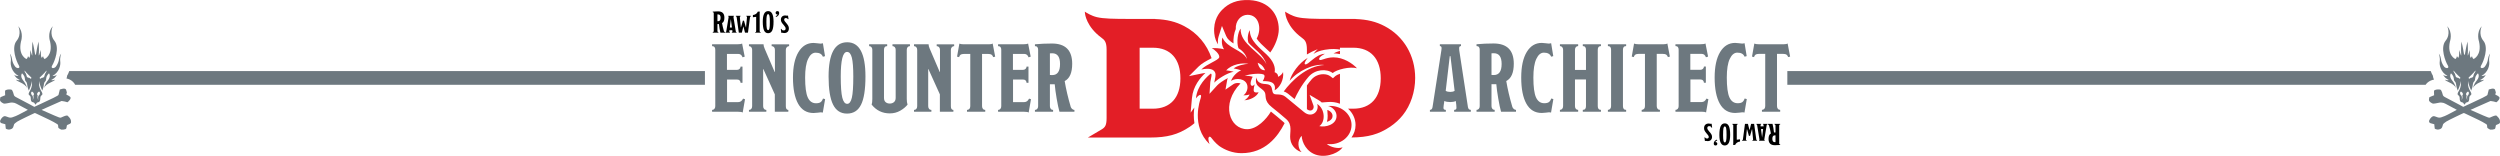 <?xml version="1.0" encoding="UTF-8"?>
<svg id="Layer_1" xmlns="http://www.w3.org/2000/svg" width="10.073in" height=".628in" version="1.1" viewBox="0 0 725.256 45.216">
  <!-- Generator: Adobe Illustrator 29.2.1, SVG Export Plug-In . SVG Version: 2.1.0 Build 116)  -->
  <defs>
    <style>
      .st0 {
        fill: #e31e26;
      }

      .st1 {
        fill: #6d787f;
      }
    </style>
  </defs>
  <g>
    <path class="st0" d="M334.473,31.533h-3.86V13.844h3.86c5.064,0,7.969,3.233,7.969,8.875,0,5.603-2.905,8.812-7.969,8.812M388.725,15.701v-.95c-.61.199-1.481.501-1.866.728.639,0,1.261.091,1.866.222M346.482,31.181l-1.076,1.501.383-4.238c.313-3.447,2.433-5.937,3.916-7.29-.299.029-.619.075-.977.148l-3.798.785,2.739-2.743c.94-.938,2.25-1.634,3.404-2.25.128-.069.269-.144.409-.22-1.347-3.982-4.091-7.282-7.912-9.286-2.482-1.302-5.009-1.931-8.452-2.069v-.028h-6.911c-5.469,0-8.063-.073-9.961-.507-1.634-.378-3.105-1.329-3.119-1.335l-.419-.275.043.495c.014.159.385,3.866,4.82,7.1.854.617,1.455,1.223,1.455,3.398v19.842c0,2.124-.415,2.716-1.406,3.314-1.036.622-3.259,1.925-3.259,1.927l-.771.45h17.98c5.037,0,8.179-.848,11.587-3.125.482-.32.916-.68,1.351-1.038-.25-1.542-.234-3.092-.028-4.553M380.896,31.657c.218-.313.262-.712.122-1.097l-1.107-3.048,2.791,1.656c.264.157.505.35.734.559l1.699-.126c1.278-.12,2.498.073,3.591.49v-8.687c-.619.214-1.103.452-1.325.653l-.714.647-.767-.584c-.496-.378-1.235-.594-2.026-.594-1.298,0-2.562.561-3.381,1.497-.503.578-.958,1.176-1.375,1.768v6.893c.68.519,1.39.501,1.758-.026M401.682,7.584c-2.48-1.302-5.007-1.931-8.453-2.069v-.028h-6.911c-5.469,0-8.061-.073-9.959-.507-1.638-.378-3.105-1.329-3.121-1.335l-.419-.275.045.495c.01.159.387,3.866,4.82,7.1.854.617,1.453,1.223,1.453,3.398v1.438c.948-.586,1.994-1.103,3.153-1.542-.389.338-.865.846-1.267,1.394.769-.505,1.731-.932,3.302-1.211,2.079-.368,3.597-.207,4.399-.053v-.545h3.864c5.06,0,7.967,3.233,7.967,8.875,0,5.603-2.907,8.812-7.967,8.812h-1.512c1.335,1.217,2.173,2.893,2.173,4.745,0,1.333-.444,2.564-1.178,3.609,4.802-.043,7.878-.901,11.2-3.115,1.449-.977,2.69-2.112,3.691-3.375,2.277-2.842,3.583-6.771,3.583-10.771,0-6.509-3.316-12.132-8.865-15.041"/>
    <path class="st0" d="M352.261,9.661c-.352-3.863,1.487-5.998,2.317-6.844,1.825-1.862,4.283-2.985,7.914-2.791,5.733.307,8.484,4.242,8.484,8.482,0,2.045-1.04,4.781-2.482,6.722-.087-.088-.161-.175-.254-.263-.285-.275-.61-.57-.954-.883-.942-.853-2.006-1.831-2.72-2.885,1.569-2.857.673-6.907-2.645-6.907-1.941,0-3.562,1.78-3.424,4.142-.505,1.117-.753,2.736-.657,4.173-.95-.598-1.754-1.253-2.13-2.161l-1.219-2.922-.96,3.017c-.228.718-.279,1.522-.173,2.299-.006,0-.014,0-.02-.002-.435-.655-.944-1.699-1.078-3.176M348.493,20.163c1.634-1.636,4.981-2.651,5.21-3.542.218-.877-1.516-2.372-2.163-2.653,2.382-.094,3.569.354,3.569.354-.623-.916-.824-2.319-.47-3.43,1.296,3.115,5.939,3.617,7.09,6.197-.165-1.113-1.219-2.366-2.441-3.095-.657-1.695-.165-4.82.637-5.682-.281,4.492,6.13,7.062,7.459,10.327-.781-2.797-3.768-4.568-5.186-6.242-.468-1.111-.108-2.995.399-3.638-.149,3.009,3.097,5.357,4.834,7.041,2.045,1.978,2.625,3.731,2.348,5.162.448.118,1.064.555.962,1.292.653-.151,1.318-.903,1.479-1.361.321,2.232-.993,4.598-2.466,5.302,0,0,.395-1.066-.275-1.884-.661-.802-2.541-.812-3.174-.767,0,0,.779-1.152.47-1.738-.385-.724-4.059-.405-5.701.189.559-.059,1.882.09,2.344.281-.256.383-.93,2.002-.446,2.488.446.447,1.032-.326,1.032-.326,0,0-.574,1.77-.161,2.181.409.411,1.288.118,1.288.118-.547,1.39-2.682,2.346-4.177,2.346.535-.169,1.414-1.117,1.548-1.691-.391.197-1.412.311-1.805.238.482-.197,1.453-1.442,1.152-2.842-.444-2.041-3.29-2.301-4.722-1.314.464-1.371,1.851-2.653,2.932-3.072-.633-.224-1.375-.411-2.173-.555.911-.747,3.196-1.355,4.364-1.292-1.78-.456-5.035.114-6.525,1.874.474,0,1.703.232,2.175.384-2.041.37-4.822,2.271-5.642,3.168.216-1.182.547-2.183.267-2.893-.393-1.003-1.611-1.424-4.032-.924M366.98,20.387s-.484-1.573-2.138-2.183c.324,1.141.761,2.183,2.138,2.183M392.092,36.278c0-3.304-3.204-5.864-6.85-5.524,1.04.177,2.498,1.284,2.498,2.867,0,2.578-3.217,3.373-4.997,2.972,1.888-1.31,1.638-5.08-.633-6.429.767,2.112-1.538,4.212-3.782,2.37-1.247-1.023-4.132-3.428-5.42-4.462-1.284-1.034-2.793-.433-3.388-.883-.677-.515-.244-1.963-1.168-2.5-.775-.448-1.536-.199-2.439-.498-.816-.271-1.428-.907-1.322-1.764-.348.612-.37,1.678.25,2.397.616.714,1.642,1.152,2.067,1.935.549,1.015-.376,2.423,2.067,4.336,1.168.916,2.977,2.417,4.159,3.453,1.988,1.744.928,3.923,1.188,5.823.301,2.218,2.089,3.447,3.274,3.758-1.023-.932-1.412-3.274.028-4.714.075,1.855,1.412,4.757,4.462,5.571,3.245.863,6.692-.975,7.41-2.269-1.251.566-3.609-.043-4.58-.954,3.807.539,7.176-2.102,7.176-5.487M372.369,35.423c-1.013-.891-2.527-2.15-3.674-3.062-1.296,2.222-4.063,5.119-6.867,5.119-5.162,0-7.748-7.306-1.961-13.278-.336-.11-.669-.124-.781-.124-.494,0-.979.132-1.298.352l-2.275,1.571.515-2.897c.051-.155.112-.307.181-.456-1.314.653-2.606,1.583-3.093,2.116l-2.238,2.454.24-3.446c.049-.267.104-.529.155-.777.118-.559.262-1.251.173-1.483-.029-.071-.09-.132-.161-.183-1.068.822-3.996,3.412-4.338,7.217,0,0,.566-.798,1.058-.985.324-.126.61.035.299.985-.122.372-2.942,8.01,2.606,13.292,0,0-.606-1.554-.24-2.026.177-.228.411-.25.732.163.238.315.49.619.755.922l.002.004c.46.519.966,1.009,1.514,1.434,1.662,1.164,3.916,2.098,6.48,2.098,6.865,0,10.502-4.734,12.519-8.708-.088-.104-.189-.205-.303-.305M384.194,18.857c-5.117.246-9.522,4.604-11.778,7.666.403.136.816.321,1.219.645.474.381,1.174.954,1.921,1.571.594-1.316,1.963-4.051,4.083-6.482,1.906-2.187,5.235-2.393,6.981-1.064,1.127-1.017,5.003-1.97,7.044-1.39-1.245-1.353-3.886-3.164-6.808-3.164-2.405,0-3.766,1.18-4.112.651-.444-.682,1.63-1.687,1.63-1.687-2.844.116-4.913,3.461-5.774,3.044-.511-.246.769-1.862.769-1.862-2.6,1.51-4.779,4.71-5.233,6.659,2.393-2.93,7.037-5.029,10.057-4.586M385.047,31.899c.535.091,1.532.763,1.532,1.723,0,.574-.265,1.021-.812,1.365-.238.151-.521.273-.828.366.163-.545.242-1.139.22-1.762-.039-1.095-.112-1.691-.112-1.691"/>
  </g>
  <g>
    <path class="st1" d="M216.127,28.782l-.672,3.864c-.206-.15-.635-.224-1.288-.224h-7.588v-.532c.261,0,.48-.098.658-.294.177-.196.266-.462.266-.798V14.445c0-.709-.308-1.064-.924-1.064v-.532h7.168c.802,0,1.316-.075,1.54-.224l.756,3.808-.616.196c-.243-.653-.644-.98-1.204-.98h-3.332v4.62h2.912c.298,0,.546-.093.742-.28.196-.186.294-.41.294-.672h.56v4.704h-.56c0-.261-.089-.485-.266-.672s-.434-.28-.77-.28h-2.884v6.552h3.248c.616,0,1.082-.336,1.4-1.008l.56.168h0Z"/>
    <path class="st1" d="M228.923,13.381c-.262,0-.486.103-.672.308-.187.206-.28.467-.28.784v16.324c0,.728.242,1.092.728,1.092v.532h-3.92v-5.04l-3.332-7.364h-.056v10.78c0,.318.084.579.252.784s.392.308.672.308v.532h-5.04v-.532c.28,0,.504-.098.672-.294.168-.196.252-.462.252-.798V14.473c0-.336-.089-.602-.266-.798-.178-.196-.397-.294-.658-.294v-.532h4.228c0,.354.112.784.336,1.288l2.884,6.72h.084v-6.384c0-.336-.089-.602-.266-.798s-.406-.294-.686-.294v-.532h5.068v.532h0Z"/>
    <path class="st1" d="M239.367,28.754l-.672,3.92c-.168-.056-.383-.084-.644-.084-.019,0-.28.032-.784.098-.504.065-.924.098-1.26.098-1.979,0-3.467-.896-4.466-2.688s-1.498-4.321-1.498-7.588c0-3.173.532-5.642,1.596-7.406s2.52-2.646,4.368-2.646c.243,0,.611.033,1.106.098.494.066.788.098.882.098.261,0,.504-.037.728-.112l.616,3.752-.616.168c-.299-.784-.999-1.176-2.1-1.176-.896,0-1.629.607-2.198,1.82-.57,1.213-.854,3.015-.854,5.404,0,2.726.256,4.648.77,5.768s1.312,1.68,2.394,1.68c.579,0,1.018-.103,1.316-.308.298-.205.532-.56.7-1.064l.616.168h0Z"/>
    <path class="st1" d="M251.071,22.173c0,3.771-.43,6.51-1.288,8.218-.859,1.708-2.212,2.562-4.06,2.562-1.83,0-3.178-.868-4.046-2.604-.868-1.736-1.302-4.452-1.302-8.148,0-6.626,1.801-9.94,5.404-9.94,3.528,0,5.292,3.304,5.292,9.912ZM247.543,22.201c0-2.538-.14-4.363-.42-5.474-.28-1.11-.747-1.666-1.4-1.666-1.214,0-1.82,2.38-1.82,7.14,0,2.894.149,4.938.448,6.132.298,1.195.774,1.792,1.428,1.792.616,0,1.064-.588,1.344-1.764s.42-3.229.42-6.16h0Z"/>
    <path class="st1" d="M263.98,13.381c-.28,0-.504.098-.672.294s-.252.453-.252.77v14.28c0,.635.074,1.176.224,1.624-.522.672-1.237,1.265-2.142,1.778-.906.513-1.909.77-3.01.77-2.146,0-3.901-.849-5.264-2.548.13-.374.196-.915.196-1.624v-14.28c0-.336-.089-.597-.266-.784s-.396-.28-.658-.28v-.532h5.236v.532c-.616,0-.924.355-.924,1.064v13.944c0,.56.158.976.476,1.246.317.271.718.406,1.204.406s.892-.14,1.218-.42.49-.69.49-1.232v-13.944c0-.336-.088-.597-.266-.784-.178-.187-.397-.28-.658-.28v-.532h5.068v.532h0Z"/>
    <path class="st1" d="M276.803,13.381c-.262,0-.485.103-.672.308-.187.206-.28.467-.28.784v16.324c0,.728.243,1.092.729,1.092v.532h-3.92v-5.04l-3.332-7.364h-.056v10.78c0,.318.084.579.252.784s.392.308.672.308v.532h-5.04v-.532c.28,0,.504-.098.672-.294.168-.196.252-.462.252-.798V14.473c0-.336-.089-.602-.266-.798-.178-.196-.397-.294-.658-.294v-.532h4.228c0,.354.112.784.336,1.288l2.885,6.72h.084v-6.384c0-.336-.089-.602-.267-.798s-.406-.294-.686-.294v-.532h5.067v.532h0Z"/>
    <path class="st1" d="M288.704,16.434l-.561.14c-.131-.336-.294-.574-.489-.714-.196-.14-.519-.21-.967-.21h-1.792v15.148c0,.318.084.579.252.784.169.206.393.308.673.308v.532h-5.292v-.532c.261,0,.484-.098.672-.294.187-.196.279-.462.279-.798v-15.148h-1.876c-.41,0-.719.07-.924.21s-.354.378-.448.714l-.588-.14.673-3.78c.298.131.718.196,1.26.196h7.336c.485,0,.84-.075,1.063-.224l.729,3.808h0Z"/>
    <path class="st1" d="M299.092,28.782l-.672,3.864c-.206-.15-.635-.224-1.288-.224h-7.588v-.532c.261,0,.48-.098.658-.294.177-.196.266-.462.266-.798V14.445c0-.709-.308-1.064-.924-1.064v-.532h7.168c.802,0,1.315-.075,1.54-.224l.756,3.808-.616.196c-.243-.653-.644-.98-1.204-.98h-3.332v4.62h2.912c.299,0,.546-.093.742-.28.196-.186.294-.41.294-.672h.56v4.704h-.56c0-.261-.089-.485-.266-.672-.178-.187-.435-.28-.771-.28h-2.884v6.552h3.248c.616,0,1.082-.336,1.399-1.008l.561.168h.001Z"/>
    <path class="st1" d="M311.692,32.422h-4.341c-.261-.915-.531-2.193-.812-3.836s-.467-3.024-.56-4.144h-1.4v6.356c0,.318.084.579.252.784s.392.308.672.308v.532h-5.264v-.532c.261,0,.48-.098.658-.294.177-.196.266-.462.266-.798V14.445c0-.709-.308-1.064-.924-1.064v-.532c1.549-.149,3.191-.224,4.928-.224,3.92,0,5.88,1.96,5.88,5.88,0,2.595-.728,4.266-2.184,5.012.392,2.352.979,4.854,1.764,7.504.074.224.215.425.42.602s.42.266.645.266v.532ZM307.52,18.562c0-2.072-.757-3.108-2.269-3.108-.374,0-.598.009-.672.028v6.272c.149.019.373.028.672.028,1.512,0,2.269-1.073,2.269-3.22Z"/>
  </g>
  <g>
    <path class="st1" d="M426.689,32.408h-4.84v-.532c.448,0,.672-.195.672-.588,0-.504-.065-1.166-.195-1.988-.413.206-.949.309-1.606.309-.694,0-1.267-.104-1.718-.312-.168,1.065-.252,1.729-.252,1.99,0,.394.23.589.691.589v.532h-4.62v-.532c.41,0,.662-.261.756-.784l2.576-16.548c.037-.224.056-.42.056-.588,0-.392-.168-.588-.504-.588v-.532h6.132v.532c-.355,0-.532.188-.532.562,0,.094.008.309.024.646l2.52,16.464c.093.557.373.835.84.835v.532h0ZM421.989,26.36l-1.209-10.08h-.196l-1.181,10.078c.337.207.787.31,1.349.31.487,0,.899-.103,1.237-.308h0Z"/>
    <path class="st1" d="M439.797,32.408h-4.34c-.262-.914-.532-2.193-.812-3.836s-.467-3.024-.56-4.145h-1.4v6.356c0,.317.084.579.252.784s.392.308.672.308v.532h-5.264v-.532c.261,0,.48-.098.658-.294.177-.196.266-.462.266-.798V14.432c0-.71-.308-1.064-.924-1.064v-.532c1.549-.148,3.192-.224,4.928-.224,3.92,0,5.88,1.96,5.88,5.88,0,2.595-.728,4.266-2.184,5.012.392,2.353.98,4.854,1.764,7.504.075.225.214.425.42.603s.42.266.644.266v.532-.002ZM435.626,18.547c0-2.071-.756-3.107-2.268-3.107-.374,0-.598.01-.672.027v6.272c.149.019.373.028.672.028,1.512,0,2.268-1.073,2.268-3.221h0Z"/>
    <path class="st1" d="M450.633,28.74l-.672,3.92c-.168-.056-.383-.084-.644-.084-.019,0-.28.032-.784.098s-.924.099-1.26.099c-1.979,0-3.467-.896-4.466-2.688s-1.498-4.321-1.498-7.588c0-3.173.532-5.642,1.596-7.406s2.52-2.646,4.368-2.646c.243,0,.611.032,1.106.098.494.065.788.099.882.099.261,0,.504-.038.728-.112l.616,3.752-.616.168c-.299-.784-.999-1.176-2.1-1.176-.896,0-1.629.606-2.198,1.819-.57,1.214-.854,3.016-.854,5.404,0,2.726.256,4.648.77,5.769.514,1.119,1.312,1.68,2.394,1.68.579,0,1.018-.103,1.316-.309.298-.205.532-.56.7-1.063l.616.168v-.002Z"/>
    <path class="st1" d="M464.437,32.408h-5.264v-.532c.616,0,.924-.364.924-1.092v-7.728h-3.192v7.728c0,.336.084.602.252.798s.392.294.672.294v.532h-5.292v-.532c.261,0,.48-.098.658-.294.177-.196.266-.462.266-.798V14.459c0-.336-.089-.602-.266-.798-.178-.196-.397-.294-.658-.294v-.532h5.292v.532c-.28,0-.504.098-.672.294s-.252.462-.252.798v5.824h3.192v-5.824c0-.728-.308-1.092-.924-1.092v-.532h5.264v.532c-.616,0-.924.364-.924,1.092v16.324c0,.728.308,1.092.924,1.092v.532Z"/>
    <path class="st1" d="M471.746,32.408h-5.292v-.532c.261,0,.48-.098.658-.294.177-.196.266-.462.266-.798V14.432c0-.71-.308-1.064-.924-1.064v-.532h5.292v.532c-.616,0-.924.354-.924,1.064v16.352c0,.728.308,1.092.924,1.092v.532h0Z"/>
    <path class="st1" d="M484.43,16.419l-.56.141c-.131-.336-.294-.574-.49-.714-.196-.141-.518-.211-.966-.211h-1.792v15.148c0,.317.084.579.252.784s.392.308.672.308v.532h-5.292v-.532c.261,0,.485-.098.672-.294s.28-.462.28-.798v-15.148h-1.876c-.411,0-.719.07-.924.211-.206.14-.354.378-.448.714l-.588-.141.672-3.779c.298.131.718.195,1.26.195h7.336c.485,0,.84-.074,1.064-.224l.728,3.808Z"/>
    <path class="st1" d="M495.602,28.769l-.672,3.863c-.206-.149-.635-.224-1.288-.224h-7.588v-.532c.261,0,.48-.098.658-.294.177-.196.266-.462.266-.798V14.432c0-.71-.308-1.064-.924-1.064v-.532h7.168c.802,0,1.316-.074,1.54-.224l.756,3.808-.616.196c-.243-.653-.644-.98-1.204-.98h-3.332v4.62h2.912c.298,0,.546-.093.742-.279s.294-.411.294-.672h.56v4.703h-.56c0-.261-.089-.484-.266-.672-.177-.187-.434-.279-.77-.279h-2.884v6.552h3.248c.616,0,1.082-.336,1.4-1.008l.56.168h0Z"/>
    <path class="st1" d="M506.746,28.74l-.672,3.92c-.168-.056-.383-.084-.644-.084-.019,0-.28.032-.784.098s-.924.099-1.26.099c-1.979,0-3.467-.896-4.466-2.688s-1.498-4.321-1.498-7.588c0-3.173.532-5.642,1.596-7.406s2.52-2.646,4.368-2.646c.243,0,.611.032,1.106.098.494.065.788.099.882.099.261,0,.504-.038.728-.112l.616,3.752-.616.168c-.299-.784-.999-1.176-2.1-1.176-.896,0-1.629.606-2.198,1.819-.57,1.214-.854,3.016-.854,5.404,0,2.726.256,4.648.77,5.769.514,1.119,1.312,1.68,2.394,1.68.579,0,1.018-.103,1.316-.309.298-.205.532-.56.7-1.063l.616.168v-.002Z"/>
    <path class="st1" d="M519.318,16.419l-.56.141c-.131-.336-.294-.574-.49-.714-.196-.141-.518-.211-.966-.211h-1.792v15.148c0,.317.084.579.252.784s.392.308.672.308v.532h-5.292v-.532c.261,0,.485-.098.672-.294s.28-.462.28-.798v-15.148h-1.876c-.411,0-.719.07-.924.211-.206.14-.354.378-.448.714l-.588-.141.672-3.779c.298.131.718.195,1.26.195h7.336c.485,0,.84-.074,1.064-.224l.728,3.808h0Z"/>
  </g>
  <path class="st1" d="M705.069,23.417c.346-.165.701-.263,1.04-.334-.055-.115-.106-.227-.146-.335-.095-.255-.154-.517-.177-.779-.262-.441-.465-.899-.626-1.36h-186.651v4h185.161c.327-.492.782-.898,1.398-1.192h0Z"/>
  <path class="st1" d="M20.095,20.607c-.16.461-.364.918-.626,1.36-.024.262-.082.523-.177.779-.003.008-.007.016-.01.024.487.087,1.214.31,1.877.953.306.297.502.595.651.885h182.693v-4H20.095Z"/>
  <g>
    <path id="path879" class="st1" d="M17.854,37.607c-.138-.016-.21-.048-.505-.223-.189-.112-.36-.23-.38-.26-.051-.079-.084-.272-.105-.623-.021-.36-.002-.334-.468-.623-.996-.619-2.458-1.349-5.797-2.894-.456-.211-.47-.216-.562-.183-.052.019-.388.174-.747.346s-.994.474-1.411.672c-1.254.595-2.651,1.303-2.873,1.457-.461.32-.836.626-.891.727-.07.129-.128.309-.179.559-.047.229-.201.561-.28.604-.03.016-.083.062-.116.101-.081.097-.3.196-.605.276-.289.076-.407.071-.81-.03-.252-.064-.405-.138-.449-.22-.033-.061-.076-.446-.099-.886l-.019-.35-.183-.062c-.101-.034-.353-.104-.562-.155-.409-.101-.496-.135-.61-.241-.101-.093-.147-.189-.175-.362-.022-.138-.019-.157.077-.361.227-.485.531-.846.89-1.058.187-.11.204-.115.392-.113.157.002.248.022.457.1.73.271.856.309,1.083.322.361.02.816-.108,1.661-.467.478-.203.99-.46,2.036-1.02.445-.238.955-.51,1.132-.603l.323-.17-.244-.138c-.461-.261-2.517-1.364-2.987-1.604-.506-.258-.654-.305-1.123-.357-.449-.05-.664-.023-1.802.225-.187.041-.409.07-.549.073-.227.004-.244,0-.463-.104-.295-.141-.497-.281-.663-.457-.26-.276-.288-.393-.211-.9l.056-.373.353-.169c.194-.093.51-.226.702-.295l.348-.127-.022-.418c-.012-.23-.019-.535-.014-.679.008-.296.014-.304.254-.419.415-.198,1.295-.249,1.641-.095.103.046.126.074.246.308.15.293.291.683.358.989.092.421.234.601.656.833.421.231,1.913,1.019,2.915,1.54.541.281,1.088.569,1.215.64s.45.248.719.394l.488.265,1.863-.865c2.675-1.243,3.022-1.407,3.686-1.739,1.054-.527,1.411-.743,1.472-.89.036-.086.247-.934.334-1.343l.043-.2.384-.107c.54-.15.644-.169.853-.151.25.021.366.063.48.173.088.085.107.133.218.531l.121.438-.089.265c-.049.146-.089.278-.089.293s.08.062.176.104c.454.197.867.465.999.648.144.199.086.485-.173.848-.155.218-.443.506-.594.595l-.112.066-.264-.089c-.299-.101-.637-.174-1.092-.238l-.313-.044-.758.327c-.938.405-2.331,1.023-3.735,1.658-.589.266-1.122.507-1.185.535l-.114.051.336.156c.638.297,2.611,1.167,3.34,1.472,1.36.57,1.578.651,1.737.652.148,0,.196-.018.953-.361.297-.135.633-.238.893-.273.17-.023.182-.021.269.044.157.118.506.481.632.658.288.404.396.726.382,1.139-.008.252-.013.271-.089.366-.116.144-.244.22-.598.358-.367.142-.476.204-.508.287-.013.033-.042.183-.065.333-.093.6-.135.683-.396.78-.269.101-.809.166-1.099.133l.004-.002Z"/>
    <path class="st1" d="M17.481,17.812c-.155-1.066.266-2.264.266-2.264,0,0-.488.599-.599,1.487s-.444,1.643-.932,2.287c-.488.644-1.687.622-1.043-.4.644-1.021,2.242-5.106.622-7.082-1.621-1.976-.466-4.24-.466-4.24-1.732,1.887-.799,4.462-.799,4.462.888,4.063-1.598,5.069-1.598,5.069-.37-.266-.444-.873-.444-.873,0,0-.318.703-.496.392s-.148-2.161-.148-2.161c0,0-.303.932-.451,1.399s-.148,0-.148,0c.141-1.376-.037-3.826-.037-3.826-.333.962-.747,3.567-.77,3.693-.022.124-.127.133-.13.133-.002,0-.108-.009-.13-.133-.022-.126-.437-2.731-.77-3.693,0,0-.178,2.449-.037,3.826,0,0,0,.466-.148,0-.148-.466-.451-1.399-.451-1.399,0,0,.03,1.85-.148,2.161s-.496-.392-.496-.392c0,0-.074.607-.444.873,0,0-2.486-1.006-1.598-5.069,0,0,.932-2.575-.799-4.462,0,0,1.154,2.264-.466,4.24-1.621,1.976-.022,6.06.622,7.082.644,1.021-.555,1.043-1.043.4-.488-.644-.821-1.399-.932-2.287-.111-.888-.599-1.487-.599-1.487,0,0,.422,1.199.266,2.264-.155,1.066.244,3.108,2.242,4.218,0,0-.666.133-1.243-.333,0,0,.348.932,1.65,1.517,0,0-.437.192-1.073-.096,0,0-.252.133.955.666,1.206.533,2.005,1.206,2.183,1.769,0,0-.148-1.014-1.14-2.242s-.318-2.035-.318-2.035c0,0,.74.562.814,1.48s.303.725.525,1.162.141,1.362.636,2.368c0,0,.821-1.783.895-2.76,0,0,.281,1.465-.614,2.893,0,0-.503.762-.281,1.043s.562.392.555.962.104,1.029.385,1.162c.281.133.648.059.821.54,0,0,.097.153.173.229h.017c.076-.076.173-.229.173-.229.173-.481.54-.407.821-.54.281-.133.392-.592.385-1.162s.333-.681.555-.962-.281-1.043-.281-1.043c-.895-1.428-.614-2.893-.614-2.893.074.977.895,2.76.895,2.76.496-1.006.414-1.931.636-2.368s.451-.244.525-1.162c.074-.918.814-1.48.814-1.48,0,0,.673.807-.318,2.035-.992,1.228-1.14,2.242-1.14,2.242.178-.562.977-1.236,2.183-1.769s.955-.666.955-.666c-.636.289-1.073.096-1.073.096,1.302-.585,1.65-1.517,1.65-1.517-.577.466-1.243.333-1.243.333,1.998-1.11,2.398-3.152,2.242-4.218h-.001ZM8.985,22.801c-.132.095-.36-.082-.397-.164-.038-.082-.284-.025-.562-.17s-.322-.442-.372-.688-.183-.461-.183-.461c-.454-.593-.341-.864-.341-.864.568.77,1.905,1.984,1.905,1.984.126.186.082.268-.05.363ZM9.785,27.495c-.121.038-.087.265-.087.265.158.688-.278,1.539-.183,1.073.095-.467.019-1.041-.151-1.129s-.454-.58-.309-.915c.145-.334.328-.177.435-.12s.295.379.295.379c.09.143.121.41,0,.448h0ZM11.556,26.788c.145.334-.139.827-.309.915-.17.088-.246.662-.151,1.129s-.341-.385-.183-1.073c0,0,.034-.227-.087-.265s-.09-.305,0-.448c0,0,.188-.322.295-.379s.29-.215.435.12h0ZM13.14,21.317s-.132.215-.183.461-.095.543-.372.688c-.278.145-.524.088-.562.17s-.265.259-.397.164c-.132-.095-.177-.177-.05-.363,0,0,1.338-1.214,1.905-1.984,0,0,.114.271-.341.864Z"/>
  </g>
  <g>
    <path id="path8791" class="st1" d="M722.499,37.607c-.138-.016-.21-.048-.505-.223-.189-.112-.36-.23-.38-.26-.051-.079-.084-.272-.105-.623-.021-.36-.002-.334-.468-.623-.996-.619-2.458-1.349-5.797-2.894-.456-.211-.47-.216-.562-.183-.052.019-.388.174-.747.346s-.994.474-1.411.672c-1.254.595-2.651,1.303-2.873,1.457-.461.32-.836.626-.891.727-.07.129-.128.309-.179.559-.047.229-.201.561-.28.604-.03.016-.083.062-.116.101-.081.097-.3.196-.605.276-.289.076-.407.071-.81-.03-.252-.064-.405-.138-.449-.22-.033-.061-.076-.446-.099-.886l-.019-.35-.183-.062c-.101-.034-.353-.104-.562-.155-.409-.101-.496-.135-.61-.241-.101-.093-.147-.189-.175-.362-.022-.138-.019-.157.077-.361.227-.485.531-.846.89-1.058.187-.11.204-.115.392-.113.157.002.248.022.457.1.73.271.856.309,1.083.322.361.02.816-.108,1.661-.467.478-.203.99-.46,2.036-1.02.445-.238.955-.51,1.132-.603l.323-.17-.244-.138c-.461-.261-2.517-1.364-2.987-1.604-.506-.258-.654-.305-1.123-.357-.449-.05-.664-.023-1.802.225-.187.041-.409.07-.549.073-.227.004-.244,0-.463-.104-.295-.141-.497-.281-.663-.457-.26-.276-.288-.393-.211-.9l.056-.373.353-.169c.194-.093.51-.226.702-.295l.348-.127-.022-.418c-.012-.23-.019-.535-.014-.679.008-.296.014-.304.254-.419.415-.198,1.295-.249,1.641-.095.103.046.126.074.246.308.15.293.291.683.358.989.092.421.234.601.656.833.421.231,1.913,1.019,2.915,1.54.541.281,1.088.569,1.215.64s.45.248.719.394l.488.265,1.863-.865c2.675-1.243,3.022-1.407,3.686-1.739,1.054-.527,1.411-.743,1.472-.89.036-.086.247-.934.334-1.343l.043-.2.384-.107c.54-.15.644-.169.853-.151.25.021.366.063.48.173.088.085.107.133.218.531l.121.438-.089.265c-.049.146-.089.278-.089.293s.08.062.176.104c.454.197.867.465.999.648.144.199.086.485-.173.848-.155.218-.443.506-.594.595l-.112.066-.264-.089c-.299-.101-.637-.174-1.092-.238l-.313-.044-.758.327c-.938.405-2.331,1.023-3.735,1.658-.589.266-1.122.507-1.185.535l-.114.051.336.156c.638.297,2.611,1.167,3.34,1.472,1.36.57,1.578.651,1.737.652.148,0,.196-.018.953-.361.297-.135.633-.238.893-.273.17-.023.182-.021.269.044.157.118.506.481.632.658.288.404.396.726.382,1.139-.008.252-.013.271-.089.366-.116.144-.244.22-.598.358-.367.142-.476.204-.508.287-.013.033-.042.183-.065.333-.093.6-.135.683-.396.78-.269.101-.809.166-1.099.133l.004-.002Z"/>
    <path class="st1" d="M722.125,17.812c-.155-1.066.266-2.264.266-2.264,0,0-.488.599-.599,1.487s-.444,1.643-.932,2.287c-.488.644-1.687.622-1.043-.4.644-1.021,2.242-5.106.622-7.082-1.621-1.976-.466-4.24-.466-4.24-1.732,1.887-.799,4.462-.799,4.462.888,4.063-1.598,5.069-1.598,5.069-.37-.266-.444-.873-.444-.873,0,0-.318.703-.496.392s-.148-2.161-.148-2.161c0,0-.303.932-.451,1.399s-.148,0-.148,0c.141-1.376-.037-3.826-.037-3.826-.333.962-.747,3.567-.77,3.693-.022.124-.127.133-.13.133-.002,0-.108-.009-.13-.133-.022-.126-.437-2.731-.77-3.693,0,0-.178,2.449-.037,3.826,0,0,0,.466-.148,0-.148-.466-.451-1.399-.451-1.399,0,0,.03,1.85-.148,2.161s-.496-.392-.496-.392c0,0-.074.607-.444.873,0,0-2.486-1.006-1.598-5.069,0,0,.932-2.575-.799-4.462,0,0,1.154,2.264-.466,4.24-1.621,1.976-.022,6.06.622,7.082.644,1.021-.555,1.043-1.043.4-.488-.644-.821-1.399-.932-2.287s-.599-1.487-.599-1.487c0,0,.422,1.199.266,2.264-.155,1.066.244,3.108,2.242,4.218,0,0-.666.133-1.243-.333,0,0,.348.932,1.65,1.517,0,0-.437.192-1.073-.096,0,0-.252.133.955.666,1.206.533,2.005,1.206,2.183,1.769,0,0-.148-1.014-1.14-2.242s-.318-2.035-.318-2.035c0,0,.74.562.814,1.48.074.918.303.725.525,1.162.222.437.141,1.362.636,2.368,0,0,.821-1.783.895-2.76,0,0,.281,1.465-.614,2.893,0,0-.503.762-.281,1.043s.562.392.555.962.104,1.029.385,1.162c.281.133.648.059.821.54,0,0,.097.153.173.229h.017c.076-.076.173-.229.173-.229.173-.481.54-.407.821-.54.281-.133.392-.592.385-1.162s.333-.681.555-.962-.281-1.043-.281-1.043c-.895-1.428-.614-2.893-.614-2.893.074.977.895,2.76.895,2.76.496-1.006.414-1.931.636-2.368s.451-.244.525-1.162c.074-.918.814-1.48.814-1.48,0,0,.673.807-.318,2.035-.992,1.228-1.14,2.242-1.14,2.242.178-.562.977-1.236,2.183-1.769s.955-.666.955-.666c-.636.289-1.073.096-1.073.096,1.302-.585,1.65-1.517,1.65-1.517-.577.466-1.243.333-1.243.333,1.998-1.11,2.398-3.152,2.242-4.218h-.001ZM713.63,22.801c-.132.095-.36-.082-.397-.164-.038-.082-.284-.025-.562-.17s-.322-.442-.372-.688-.183-.461-.183-.461c-.454-.593-.341-.864-.341-.864.568.77,1.905,1.984,1.905,1.984.126.186.082.268-.05.363h0ZM714.43,27.495c-.121.038-.087.265-.087.265.158.688-.278,1.539-.183,1.073.095-.467.019-1.041-.151-1.129s-.454-.58-.309-.915c.145-.334.328-.177.435-.12s.295.379.295.379c.09.143.121.41,0,.448h0ZM716.201,26.788c.145.334-.139.827-.309.915-.17.088-.246.662-.151,1.129s-.341-.385-.183-1.073c0,0,.034-.227-.087-.265s-.09-.305,0-.448c0,0,.188-.322.295-.379s.29-.215.435.12h0ZM717.785,21.317s-.132.215-.183.461-.095.543-.372.688c-.278.145-.524.088-.562.17s-.265.259-.397.164c-.132-.095-.177-.177-.05-.363,0,0,1.338-1.214,1.905-1.984,0,0,.114.271-.341.864h0Z"/>
  </g>
  <g>
    <path d="M210.352,9.483h-1.356c-.082-.286-.167-.686-.254-1.199-.087-.513-.146-.945-.175-1.295h-.438v1.986c0,.1.026.181.079.245.052.064.123.096.21.096v.167h-1.646v-.167c.082,0,.15-.03.206-.092.055-.061.083-.145.083-.25V3.865c0-.222-.096-.333-.289-.333v-.167c.484-.046.998-.07,1.541-.07,1.225,0,1.838.612,1.838,1.838,0,.811-.228,1.333-.683,1.566.123.735.306,1.517.551,2.346.023.07.067.133.131.188.064.056.131.083.201.083v.167ZM209.048,5.151c0-.648-.236-.972-.709-.972-.117,0-.187.003-.21.009v1.96c.046.006.116.009.21.009.473,0,.709-.335.709-1.006Z"/>
    <path d="M213.673,9.483h-1.37v-.158c.117,0,.175-.049.175-.148,0-.14-.016-.292-.047-.455-.128.046-.261.069-.4.069s-.273-.023-.4-.07c-.035.198-.053.35-.053.455,0,.099.058.148.174.148v.158h-1.277v-.158c.122,0,.192-.064.21-.192l.683-4.113c.012-.093.018-.143.018-.149,0-.082-.044-.123-.131-.123v-.158h1.645v.158c-.082,0-.122.038-.122.114,0,.029.004.085.013.167l.665,4.096c.023.133.096.2.219.2v.158ZM212.332,7.95l-.309-2.396h-.009l-.281,2.389c.075.047.177.07.304.07.104,0,.203-.021.295-.063Z"/>
    <path d="M217.817,4.749c-.14,0-.219.079-.236.236l-.595,4.499h-.86l-.438-1.742h-.053l-.429,1.742h-.875l-.622-4.499c-.018-.158-.096-.236-.236-.236v-.158h1.365v.158c-.14,0-.21.053-.21.158,0,.029.006.108.018.236l.263,2.783h.052l.551-1.926h.324l.542,1.926h.052s.268-2.826.268-2.826c.006-.064.009-.125.009-.185,0-.111-.07-.167-.21-.167v-.158h1.318v.158Z"/>
    <path d="M220.661,9.483h-1.566v-.158c.181,0,.271-.099.271-.297v-4.14l-.945.114v-.639c.7-.093,1.175-.426,1.426-.998h.578c-.029.123-.043.266-.043.429v5.225c0,.087.026.161.079.219.052.059.12.087.201.087v.158Z"/>
    <path d="M224.407,6.28c0,1.173-.127,2.024-.381,2.556-.253.531-.652.796-1.194.796-.537,0-.929-.267-1.177-.801-.248-.534-.372-1.381-.372-2.542,0-2.048.522-3.072,1.567-3.072,1.038,0,1.558,1.021,1.558,3.063ZM223.339,6.289c0-.788-.038-1.349-.114-1.685-.076-.335-.207-.503-.394-.503-.181,0-.31.17-.385.512s-.114.9-.114,1.676c0,.951.038,1.597.114,1.938s.21.512.403.512c.181,0,.308-.173.38-.521.073-.347.109-.99.109-1.93Z"/>
    <path d="M226.044,3.786c0,.263-.083.493-.25.691-.167.199-.378.345-.635.438l-.148-.219c.315-.117.499-.283.551-.499-.368,0-.551-.163-.551-.49,0-.151.048-.271.144-.359.096-.087.217-.131.363-.131.35,0,.525.19.525.569Z"/>
    <path d="M228.853,8.241c0,.426-.121.757-.363.993s-.57.354-.984.354c-.076,0-.183-.015-.319-.044-.137-.029-.232-.043-.285-.043-.093,0-.175.012-.245.035l-.149-1.129.184-.043c.046.163.121.281.223.354.102.073.261.109.477.109.157,0,.284-.05.38-.149.097-.099.145-.233.145-.403,0-.262-.181-.592-.542-.989-.304-.333-.52-.613-.648-.84-.128-.228-.192-.473-.192-.735,0-.368.111-.664.333-.889.222-.224.528-.337.919-.337.088,0,.193.012.315.035.122.023.207.035.253.035.088,0,.169-.018.245-.053l.149,1.024-.175.053c-.093-.228-.312-.341-.656-.341-.134,0-.239.047-.315.14-.076.093-.114.198-.114.315,0,.187.07.359.21.516l.499.604c.222.263.386.5.494.713s.162.451.162.713Z"/>
  </g>
  <g>
    <path d="M512.854,35.938h1.356c.082.286.167.686.254,1.199.087.513.146.945.175,1.295h.438v-1.986c0-.1-.026-.181-.079-.245-.052-.064-.123-.096-.21-.096v-.167s1.646,0,1.646,0v.167c-.082,0-.15.03-.206.092-.055.061-.083.145-.083.25v5.111c0,.222.096.333.289.333v.167c-.484.046-.998.07-1.541.07-1.225,0-1.838-.612-1.838-1.838,0-.811.228-1.333.683-1.566-.123-.735-.306-1.517-.551-2.346-.023-.07-.067-.133-.131-.188-.064-.056-.131-.083-.201-.083v-.167ZM514.158,40.27c0,.648.236.972.709.972.117,0,.187-.003.21-.009v-1.96c-.046-.006-.116-.009-.21-.009-.473,0-.709.335-.709,1.006Z"/>
    <path d="M509.533,35.938h1.37s0,.158,0,.158c-.117,0-.175.049-.175.148,0,.14.016.292.047.455.128-.046.261-.069.4-.069s.273.023.4.07c.035-.198.053-.35.053-.455,0-.099-.058-.148-.174-.148v-.158s1.277,0,1.277,0v.158c-.122,0-.192.064-.21.192l-.683,4.113c-.012.093-.018.143-.018.149,0,.082.044.123.131.123v.158s-1.645,0-1.645,0v-.158c.082,0,.122-.038.122-.114,0-.029-.004-.085-.013-.167l-.665-4.096c-.023-.133-.096-.2-.219-.2v-.158ZM510.874,37.472l.309,2.396h.009l.281-2.389c-.075-.047-.177-.07-.304-.07-.104,0-.203.021-.295.063Z"/>
    <path d="M505.389,40.673c.14,0,.219-.079.236-.236l.595-4.499h.86s.438,1.742.438,1.742h.053l.429-1.742h.875s.622,4.499.622,4.499c.018.158.096.236.236.236v.158s-1.365,0-1.365,0v-.158c.14,0,.21-.053.21-.158,0-.029-.006-.108-.018-.236l-.263-2.783h-.052l-.551,1.926h-.324s-.542-1.926-.542-1.926h-.052s-.268,2.826-.268,2.826c-.006.064-.009.125-.009.185s.07.167.21.167v.158s-1.318,0-1.318,0v-.158Z"/>
    <path d="M502.545,35.938h1.566s0,.158,0,.158c-.181,0-.271.099-.271.297v4.14s.945-.114.945-.114v.639c-.7.093-1.175.426-1.426.998h-.578c.029-.123.043-.266.043-.429v-5.225c0-.087-.026-.161-.079-.219-.052-.059-.12-.087-.201-.087v-.158Z"/>
    <path d="M498.799,39.141c0-1.173.127-2.024.381-2.556.253-.531.652-.796,1.194-.796.537,0,.929.267,1.177.801.248.534.372,1.381.372,2.542,0,2.048-.522,3.072-1.567,3.072-1.038,0-1.558-1.021-1.558-3.063ZM499.867,39.132c0,.788.038,1.349.114,1.685.076.335.207.503.394.503.181,0,.31-.17.385-.512s.114-.9.114-1.676c0-.951-.038-1.597-.114-1.938s-.21-.512-.403-.512c-.181,0-.308.173-.38.521-.073.347-.109.99-.109,1.93Z"/>
    <path d="M497.162,41.636c0-.263.083-.493.25-.691.167-.199.378-.345.635-.438l.148.219c-.315.117-.499.283-.551.499.368,0,.551.163.551.49,0,.151-.048.271-.144.359-.096.087-.217.131-.363.131-.35,0-.525-.19-.525-.569Z"/>
    <path d="M494.353,37.181c0-.426.121-.757.363-.993s.57-.354.984-.354c.076,0,.183.015.319.044.137.029.232.043.285.043.093,0,.175-.012.245-.035l.149,1.129-.184.043c-.046-.163-.121-.281-.223-.354-.102-.073-.261-.109-.477-.109-.157,0-.284.05-.38.149-.097.099-.145.233-.145.403,0,.262.181.592.542.989.304.333.52.613.648.84.128.228.192.473.192.735,0,.368-.111.664-.333.889-.222.224-.528.337-.919.337-.088,0-.193-.012-.315-.035-.122-.023-.207-.035-.253-.035-.088,0-.169.018-.245.053l-.149-1.024.175-.053c.093.228.312.341.656.341.134,0,.239-.047.315-.14.076-.093.114-.198.114-.315s-.07-.359-.21-.516l-.499-.604c-.222-.263-.386-.5-.494-.713s-.162-.451-.162-.713Z"/>
  </g>
</svg>